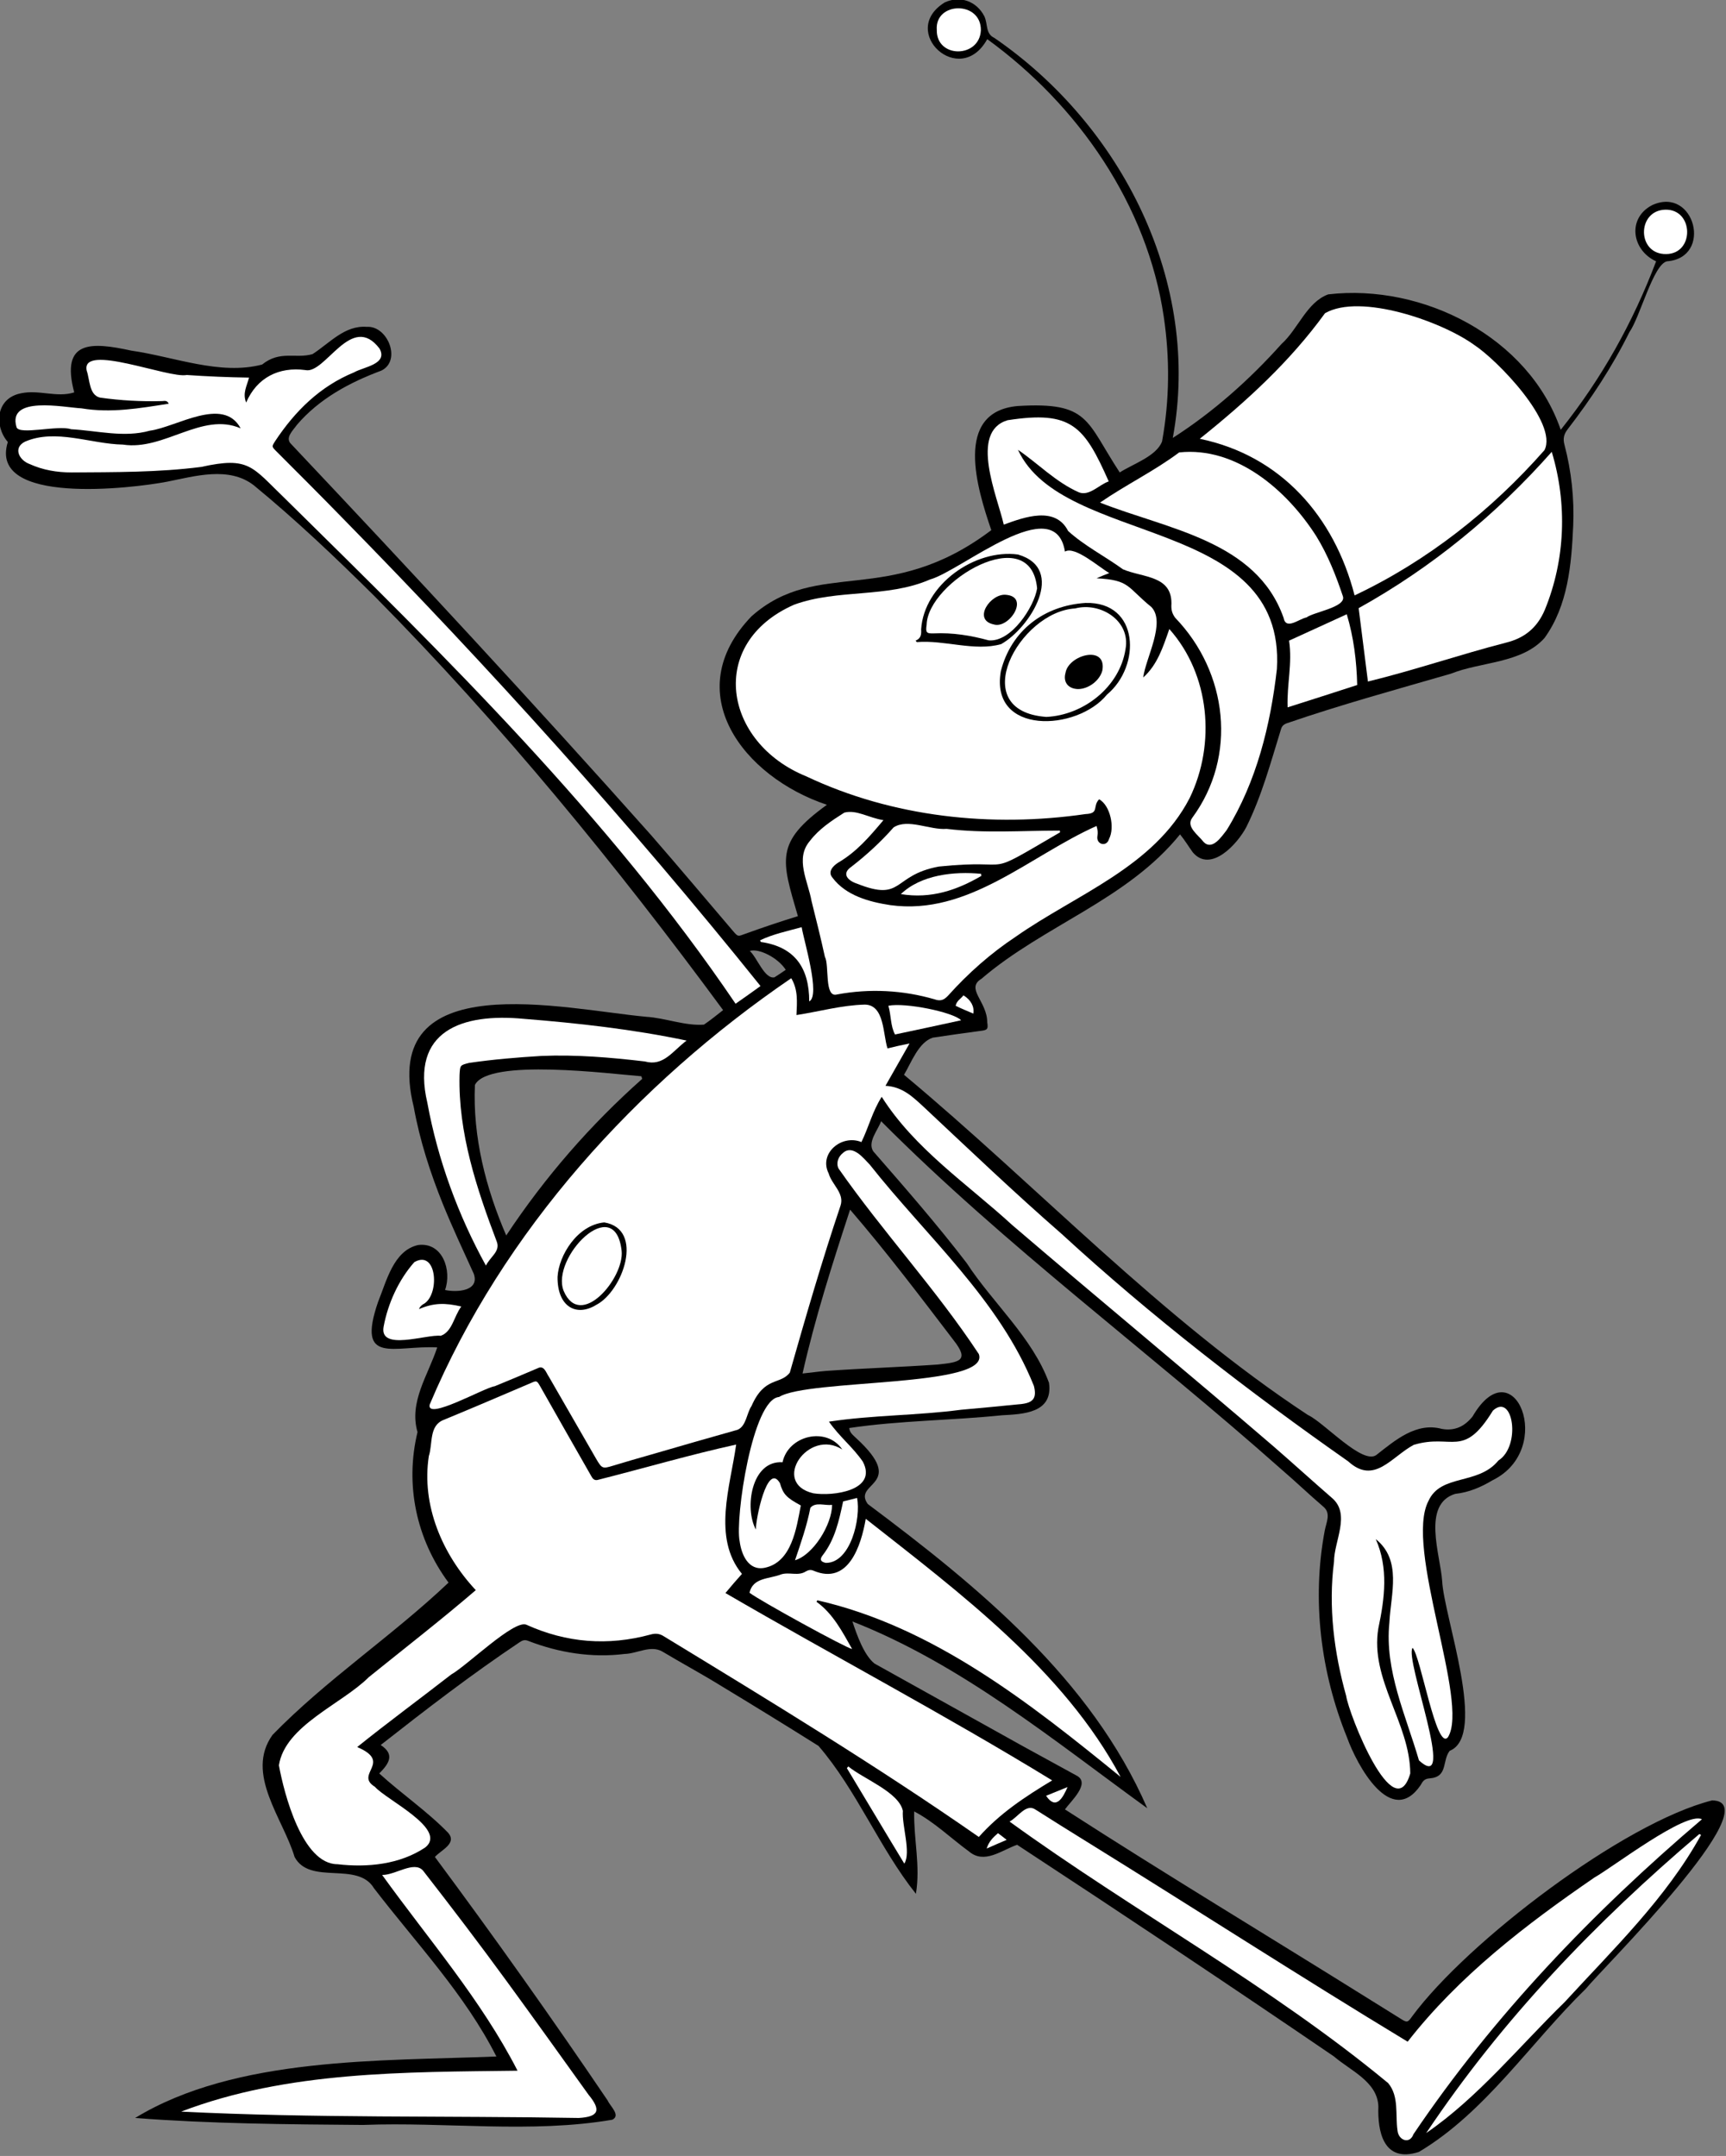 <?xml version="1.0" encoding="utf-8"?>
<!-- Generator: Adobe Illustrator 26.0.0, SVG Export Plug-In . SVG Version: 6.00 Build 0)  -->
<svg version="1.1" id="Capa_1" xmlns="http://www.w3.org/2000/svg" xmlns:xlink="http://www.w3.org/1999/xlink" x="0px" y="0px"
	 viewBox="0 0 595.3 743.4" style="enable-background:new 0 0 595.3 743.4;" xml:space="preserve">
<rect x="0" y="0" width="595.3" height="743.4" fill="#808080" stroke="none"/>
<style type="text/css">
	.st0{fill:#FFFFFF;}
</style>
<g>
	<path d="M590.5,620.8c-30.6,7.7-84.4,48.7-103.4,74.4c-1.6,2.3-1.8,2.3-4.3,0.7c-3.3-2-6.5-4.1-9.8-6.1
		c-35.2-22-70.8-43.4-105.7-65.9c2-2.8,8.7-8.8,4.3-11.5c-6.3-3.4-12.5-6.9-18.8-10.3c-17.1-9.5-34.1-19-51.2-28.5
		c-3.7-3-6.1-10-7.6-14.5c37.5,14.7,69.4,41,101.7,64.4c-19.3-44.5-58.4-76.5-96.4-104.9c-5.5-7.6,14.1-6.2-4.2-22.9
		c-0.9-0.9-2-1.6-2.2-3.3c17.4-2.6,35.2-2.6,52.7-4.4c7.2-0.4,17.7-0.7,16.2-11.2c-5.7-15.6-19.4-27.5-28.4-41.3
		c-10.2-13.3-21.2-25.9-32.2-38.5c-2.1-3.2,1.6-7.3,2.7-10.4c42.8,43,92.5,79.6,138,120c4.9,4.2,9.6,8.7,14.5,12.9
		c2.8,2.3,1,5.5,0.5,8.3c-4.5,23.9-1.4,48.9,7.7,71.3c3.4,9.5,15.2,31.4,25.4,16.4c0.7-1.3,1.3-2.2,3.1-2.3c6.4-0.5,4.2-6,6.9-9.5
		c13.1-5.2-2-46.2-2.6-58.6c-0.6-8.9-7.1-26.4,4.5-30c4.7-0.5,8.9-2.3,12.9-4.7c22-10.8,7.3-46.3-6.9-22c-2.7,3.4-6.1,5.1-10.6,4.3
		c-8.8-2.4-16.1,3.9-22.6,9c-4.8,3.5-18.1-11.3-23.6-13.8c-50.9-33.5-92.8-78.5-139.3-117.3c2.5-4.2,5-11.2,9.9-12.8
		c5.4-0.8,10.8-1.6,16.2-2.3c2.6-0.3,3-0.5,2.6-3c0-7.2-7.6-11.6-2-15c21.6-18.5,50.2-27.2,68.5-49.8c1.7,2.1,2.9,4.1,4.4,6.2
		c6.2,7.3,15.5-3,18.5-8.8c5.3-10.7,8.4-22.3,11.9-33.6c0.3-1.1,0.9-1.7,2-2.1c18.6-6.4,37.6-11.6,56.6-17.1
		c10.5-4.2,24.4-3.5,32.3-12.3c8.1-11.2,9.3-25.3,9.9-38.7c0.4-9.4-0.6-18.8-3-27.9c-0.6-2.2-0.2-3.7,1.1-5.4
		c8.1-10.5,15.4-21.6,21.3-33.5c3.6-5,8.3-23.6,13-24.4c15.9-1.3,9.5-26-5.1-19.4c-8.8,4.5-7.1,15.6,1.3,19.4
		c-8,21.1-18.7,40.3-32.9,58.1c-11-32-47.6-50.5-80.2-46.7c-7.4,2.7-10.4,12-16.1,17.1c-11,12.3-23.6,23.5-37.5,32.4
		c9.9-53.5-17.4-107.6-61.5-137.9c-3.2-1.5-2.2-4.7-3.5-7.5c-2.7-5.2-8.3-7.2-13.6-4.8c-16.2,9.9,5.1,29.9,14.6,12.7
		c31.3,22.7,55.2,57.1,60.9,95.8c2.1,14.3,2,28.6-0.6,42.9c-1.9,5.1-10.1,7.8-14.6,10.7c-11.7-17.8-10.4-24.4-35.2-22.9
		c-22.3,2-13.9,28.7-9.1,42.8c-35.5,26.8-59.6,9.3-82.7,29.7c-25.3,26.3-2.8,55.4,26,65c-18,13-15.7,18.9-10,38.4
		c-6.2,1.9-12.1,3.9-18.2,6.1c-2.5,0.9-2.4,1.1-4.2-1c-9.4-11-18.7-22.1-28.2-33c-40.6-45.6-82.2-90.4-124.1-134.8
		c-2.4-2.2,0.6-4.8,1.9-6.7c7.7-9,18.1-14.6,29.1-18.7c7.1-3.4,2.2-15.6-5-15.1c-7.6-0.6-12.8,5.6-18.7,9.4
		c-5.9,1.7-11.2-1.4-17.4,3.6c-14.5,3.8-30.4-2.7-45.1-4.8c-13.8-3-24.5-3.7-19.7,14.4c-6,1.9-12.1-1-18.3,0.3
		c-8.9,1.7-9.3,11.4-4.6,16.8c-6.9,22,42.9,16,54.9,13.7c9.6-1.9,21.3-5.4,29.9,1.2c14.6,12,28.3,25,41.7,38.3
		c43.8,44.3,83.3,92.6,120.2,142.7c-2.3,1.8-4.4,3.5-6.6,5c-6.5,0.5-13.3-2.3-19.9-2.7c-28.3-2.6-92.4-18.1-80.2,31.1
		c2.1,11.6,5.7,22.7,10.1,33.6c3.3,8.1,7,16,10.6,23.9c2.1,6-5.8,6.5-9.9,5.6c2.4-6.7-0.8-16.6-9.3-15.5
		c-8.5,1.9-10.9,12.5-13.8,19.6c-7.6,22.1,5.6,14.9,20.4,15.7c-3.2,9.7-9.8,18.8-6.8,29.2c-4.4,18.2-0.4,36.9,10.7,51.9
		c-19.4,18.4-42.1,33.4-60.7,52.5c-9.6,13.4,3.7,28.9,7.6,42.1c5.3,9.9,21.7,1.3,27.4,10.8c14.5,18.9,31.4,36.6,42.2,58
		c-39.8,1.6-89.8,0-124.6,21.2c26.1,2,52.4,2.2,78.6,2.4c28.5-1.1,58,3,86-1.8c3-1.5-0.8-4.7-1.6-6.6c-19.3-28.5-39.1-56.4-59.6-84
		c2.1-2.4,7.7-4.6,4.6-8.3c-7.3-7.5-16-13.4-23.8-20.5c3.5-3.5,5.4-6.6,0.5-9.8c15.8-12.4,31.4-24.4,48-35.5
		c0.9-0.6,1.7-0.9,2.9-0.4c10.6,4.1,21.9,5.9,33.2,4.5c4.4-0.1,9-3.2,13.1-0.8c6.5,3.9,13.2,7.5,19.7,11.5
		c11.4,6.9,22.8,13.9,34.1,21c13.2,15.3,21,35.2,33.6,51c1.6-9.7-0.8-18.8-0.6-28.4c6.9,3.6,12.6,9.2,18.9,13.8
		c5.3,4.5,11.2-0.4,16.6-2.3c36.6,24,73.1,48.3,109.3,73c5.7,4.9,15,8.7,15.3,17.2c-0.3,8.4,1.6,19.7,14,15.7
		c23-13.7,38.5-37.7,57.6-56.3C552.1,679.3,611.1,621,590.5,620.8z M174.6,426c-7-16.2-11.6-34-10.8-51.9c4.6-9.3,46.9-3.8,57.4-3
		c0.1,0.3,0.2,0.6,0.3,0.9C203.6,387.9,188,405.8,174.6,426z M267.1,337c-3.4,0.7-6-6.9-8.5-9.1c3.2-1,9.8,2.4,12.4,6.5
		C269.7,335.3,268.4,336.2,267.1,337z M285,472.7c-2.6,0.2-5.2,0.6-8.2,0.9c4.3-19.1,10.3-37.9,16.4-56.5
		c12.5,14.5,24,29.7,35.6,44.9c5.8,7.3,2,7.7-5.3,8.5C310.7,471.4,297.8,471.8,285,472.7z"/>
	<path class="st0" d="M272.9,337.3c2.4,4,2,8.2,1.8,12.7c7.9-1.2,15.5-3.4,23.6-3.6c6.8,0.1,6.2,10.2,7.8,15.1
		c2.4-0.6,4.7-1.1,7.6-1.7c-2.9,5.1-5.5,9.7-8.3,14.6c5.9,0.3,9.5,3.9,13.1,7.2c15.8,14.8,31.4,29.7,47.7,43.9
		c31,28.5,64.3,54.2,98.8,78.4c9,8.2,14.9-1.6,22.6-5.7c13.3-4,17,5,27.3-11.8c7-6.4,9.8,12.2,1.9,17.2c-7,8.6-19.8,4.5-24.1,13.9
		c-8.5,16,14.2,69.5,6.7,81.5c-4,5-9.4-28-12.2-30.8c-2.9,3.7,15.6,51,2.2,38.8c-4.5-15.5-11.9-31-10.2-47.5
		c0.5-10,4.4-21.5-4.7-28.8c4.4,9.9,3.1,20.4,0.9,30.7c-3,17.7,10.9,32.7,11,50.1c-5.6,19.2-21.2-20.5-22.1-26.7
		c-4.2-15-6.2-30.8-4.2-46.3c0-7.1,5.8-16.3-0.6-21.9c-6.8-5.9-13.5-12-20.3-17.9c-29.9-25.7-60.2-50.7-90.1-76.3
		c-15.5-14.2-33.6-26.2-45-44.2c-3.2,5-4.5,10.5-7,15.6c-6.8-2.8-14.8,3.9-11.3,10.8c1.1,3.9,5.5,6.8,4.1,11.1
		c-6.4,19-12,38.3-17.5,57.6c-3.3,4.3-8.7,1.2-13.2,11.5c-1.7,2.5-1.8,6.9-4.8,8.2c-10,2.8-20,5.7-30,8.6c-4.3,1.2-8.7,2.5-13,3.8
		c-3.6,1.1-3.8,1-5.8-2.4c-5.4-9.4-10.9-18.9-16.3-28.3c-1-1.4-1.6-4.1-3.9-2.9c-4.9,2.1-9.9,4.2-14.8,6.2
		c-3.4,0.4-23.7,12-22.4,6.3C173.4,424.5,219.7,373.6,272.9,337.3z M192.3,440.3c-0.1,10.3,6.5,13.9,13.4,9.6
		c9.1-4.7,16.7-26.1,2.7-28.4C199.1,422.4,192.7,432.9,192.3,440.3z"/>
	<path class="st0" d="M304.7,282.8c-4.9,5.8-9.2,10.9-15.7,14.7c-1.7,1.1-3.6,3.1-1.9,5.1c4.6,6.2,12.7,8.4,20,9.5
		c26.9,3.7,48-17,71.1-27.3c0.4,1.4,0.5,2.2,0.3,3.5c-0.5,2.9,3.2,3.9,4,1c2.1-4,0.4-11.6-3.4-13.7c-2.4,2.4,0.2,4.9-4.7,5.1
		c-32.4,4.7-66.5,1.1-96.3-13c-28.6-11.6-34.4-45.9-4.2-59.2c15.1-5.5,32-2.2,46.9-8.7c10.8-3,43.1-30.8,46.5-9.6
		c3.4-2.1,11.9,5.5,15.3,7.4c-1.6,0.6-2.8,1.1-4.4,1.8c11.6,0.6,10.4,3,18.9,9.9c5.1,5.3-2,17.7-2.8,24.3c4.9-4.4,6.8-10.4,9-16.7
		c14,15.7,16.1,39.6,7,58.3c-12.3,23.8-39.2,33.2-60,47.8c-8.6,5.7-16.4,12.6-23.3,20.3c-1.4,1.5-2.6,2-4.6,1.3
		c-10.9-3.2-22.5-3.8-33.7-1.7c-4.5,1.3-2.6-10.1-4.2-13c-1.4-6.4-3-12.8-4.6-19.2c-1.2-6.8-5.8-14.6-0.6-20.7
		c3.2-4.2,7.5-7,11.9-9.8C295.4,279.1,299.6,282,304.7,282.8z M315.8,220.9c0.1,0.2,0.3,0.3,0.4,0.5c9.6-0.8,19.9,3.3,29.1,0.7
		c10.1-5.7,22.6-26,5.8-30.9c-14.9-2-32.4,10.4-33.4,25.8C317.8,218.7,317.7,220.1,315.8,220.9z M374.4,207.9
		c-14.2,0.9-25.6,9.4-29.2,23.5c-3.9,22.2,26.3,20.8,36.6,8.1C393.6,229.7,393.1,207.4,374.4,207.9z"/>
	<path class="st0" d="M164.1,548.3c-11.5-12.3-18.8-29.2-16.2-46.2c1.4-4.3,0-10.5,5.1-12.5c10.2-4.2,20.2-8.5,30.3-12.8
		c1.8-0.8,1.9-0.7,3,1.2c5.9,10.4,11.8,20.8,17.7,31.1c0.6,1.1,1.3,1.5,2.5,1.1c15.8-4,31.5-8.6,47.4-12.1c-2,14.4-8.3,32.1,2,44.6
		c-1.9,2.1-3.7,4.2-5.7,6.6c37.5,21.8,75.6,41.9,112.7,64.6c-9.3,5.6-18,11.3-25.3,19.5c-35.2-24.5-71.9-46.8-108.5-69.1
		c-1.5-1-2.9-1.2-4.7-0.7c-14.7,4-29,2.9-42.9-3.4c-4.3-1.7-20.5,14.2-25.9,17.2c-10.8,8.4-21.7,16.4-32.4,25
		c12.4,5.3-1.1,9.3,6.1,13.7c3.9,4.5,25.2,14.6,17.4,20.9c-8.8,5.9-20,7-30.3,5.8c-12.1,0-18.4-24.2-20.2-34.1
		c2.1-13.7,21.7-21.1,31-30.4C139.6,568.3,152.1,558.6,164.1,548.3z"/>
	<path class="st0" d="M467.2,205.3c-7-27.2-25.4-48.2-53.4-54c16-12.8,31.1-26.6,43.2-43.3c12.2-7,40.2,2.8,51.4,10.9
		c8,5.2,29,26.9,24.3,36.3C514.4,176,492.2,193.5,467.2,205.3z"/>
	<path class="st0" d="M262.3,340c-2.9,2.1-5.6,4-8.6,6.1c-43.8-64.6-100-119.6-155.4-174.2C86.9,161,86.1,157.3,69.4,161
		c-14.8,1.9-29.8,1.8-44.7,1.9c-5,0-9.9-0.8-14.5-2.9c-3.6-1.3-5.8-5.6-1.6-7.7c10.6-4.6,22.7,0.8,33.8,1
		c14.2,2.2,27.3-11.4,40.6-5.6c-6-11.2-22.2-0.4-31.3,0.8c-8.9,2.5-18.1,0-27.2-0.5c-4.5-1.5-17.9,2.1-18.8-0.7
		c-3.3-11,16.4-6.8,22.4-6.5c10.2,1.7,19.9,0,30.1-1.6c-0.6-1.3-1.6-0.9-2.3-0.9c-7.2,0.2-14.3-0.2-21.4-1.2
		c-3.8-0.9-3.5-6.2-4.6-9.3c-2.1-9.7,28.4,2.8,34.5,1.5c7.2,0.5,14.3,0.8,21.5,0.9c-0.8,3-2.3,5.4-1,8.6
		c3.7-8.6,11.3-12.4,20.4-11.2c6.9,1.6,15.9-20.2,25.6-7.4c3,5.4-5.5,6.3-8.8,8.2c-11.7,4.8-20.3,13.3-27.2,23.7
		c-1.2,1.9-1.2,1.9,0.4,3.5c7.7,7.7,15.4,15.4,23,23.2C168.8,230.3,217.2,283.8,262.3,340z"/>
	<path class="st0" d="M587,627.3c-37.6,32-71.8,67.6-99.5,108.6c-1.3,3.6-5.2,2.1-5.5-1.3c-0.8-5.5,0.6-11.7-3.2-16.3
		c-40.7-33.7-87.8-59.2-130.6-90.2c3-1.6,5.7-6.4,9-4.1c5.8,3.7,11.6,7.3,17.4,10.9c37,22.9,73.7,46.6,110.9,69.1
		c17.7-22.7,40.8-40.4,64.4-56.6C556.3,643.8,581.4,624.5,587,627.3z"/>
	<path class="st0" d="M346.2,180.9c-2.2-9.7-12-32,1.3-36c22-3.4,26.4,1.9,34.9,21.1c-3.3,1.1-6.6,5.1-10.2,3.8
		c-8-3.5-14.2-10-21.1-14.7c15.4,33.5,92.5,22.6,89.3,75.6c-2.2,19.3-7,38.8-17.3,55.5c-1.8,2.3-5,7.2-8,4.1
		c-1.7-2.3-6.2-5.2-3.9-8.3c15.7-21.3,12.2-50.2-5.8-68.9c-1-1.3-1.4-2.5-1.4-4.1c0.7-10.7-9.7-9.7-16.7-12.7
		c-6.2-4.5-13.3-8.1-18.9-13.2C364,174.4,353.3,178.3,346.2,180.9z"/>
	<path class="st0" d="M285.9,490.2c3.8,5.4,8.1,8.6,11.7,13.8c5.2,10-10.4,12-17.1,10.9c-14.8-3.5-1.7-22.6,10-15.1
		c-5.4-8-18.6-4.9-20.6,4.4c-10.8-0.7-13.2,15.9-9.2,23.2c-0.1-3.3,3.9-23.5,8.3-16c1.1,3.8,2.2,5,7.2,7.7
		c-1.5,7.8-3.1,19.6-12.5,21.5c-5.6,1.1-8-4.6-8.6-9.2c-1.6-7.8,4.4-49,13.6-49.7c9.9-6.3,73.1-3.2,68.9-14.8
		c-14.7-22.3-33.1-42.1-48.4-64c-0.9-1.9-0.1-4.1,1.6-5.4c3.3-2.9,7,1.8,9.2,4.1c19.5,24.7,44.7,46.6,56.6,76.3c1,4-0.1,5.7-4.1,6.2
		c-7,0.7-14,1.4-21,2C316.3,488.1,301.1,487.9,285.9,490.2z"/>
	<path class="st0" d="M62.5,728.1c36.6-14,77.3-13.6,116-14.1c-12.5-24.4-30.7-45.3-46.7-67.5c4.5,0.1,11-5,14.1-1.5
		c9.8,12.6,19.5,25.3,28.9,38.2c9.5,13,18.8,26,28.2,39.1c4.3,5.2,3.7,7.6-3.4,8C154,729.5,108.1,730.4,62.5,728.1z"/>
	<path class="st0" d="M471.8,235c-1.1-8.6-2.1-16.7-3.2-25.3c25.2-14,47.5-32.3,66.6-53.9c5.4,17.9,4.7,37.2-2.4,54.5
		c-2.6,6.1-6.9,9.7-13.4,11.3C503.5,225.7,487.8,231.1,471.8,235z"/>
	<path class="st0" d="M386.5,612.7c-31.2-25.4-64.6-51.8-104.6-60.9c-0.1,0.2-0.2,0.4-0.3,0.5c5.7,4.1,8.9,10.3,12.3,16.3
		c-2.2-0.4-31.7-16.6-35.4-19.4c1.2-5.3,6.7-4.7,10.8-6.3c2.9-1,6,0.7,8.7-1.1c0.9-0.5,1.7-0.6,2.6-0.2c12,5.1,16.4-8.6,18-17.9
		C331,549.2,366.9,575.9,386.5,612.7z"/>
	<path class="st0" d="M379.4,173.3c9-6.2,18.6-10.8,27.3-17.3c19.6-2.1,37.1,12.9,47.3,28.9c4,6.5,6.8,13.6,9.2,20.8
		c1,3.7-10,5.3-12.6,7.2c-2.6,0.5-7.1,4.5-7.9,0.1C433.3,186.4,402.6,182.5,379.4,173.3z"/>
	<path class="st0" d="M236.8,358.8c-4.9,3.7-8,9-14.4,7.2c-11.9-1.4-23.8-2.4-35.7-1.9c-8.3,0.5-16.7,1.2-24.9,2.4
		c-3.2,0.8-3.1,0.8-3.3,4.2c-0.5,19.9,5.9,39.2,12.9,57.6c1.1,3.3-2.3,5-3.8,8.1c-9.6-17.4-16.6-36.5-20.2-56.1
		c-5.9-25,12.1-31,33.2-29C199.4,352.8,218.3,354.9,236.8,358.8z"/>
	<path class="st0" d="M586.7,632.7c-12,21.8-30.4,39.5-47.1,57.7c-15.6,15.2-29.8,32.8-47.7,45.1c26.2-39.2,58.5-72.8,94.2-103.1
		C586.3,632.5,586.5,632.6,586.7,632.7z"/>
	<path class="st0" d="M365.6,287c-28.1,16.4-13.9,8.9-41.8,11.8c-16.2,3-12.1,12.3-28.2,5.9c-3.1-1-5.5-3.4-2-5.8
		c5.3-4.1,10.2-8.6,14.6-13.6c4.9-3.2,12.6,1,18.3,0.5c13,1.6,26,0.6,39,0.6C365.6,286.5,365.6,286.8,365.6,287z"/>
	<path class="st0" d="M468.1,236.2c-8,2.6-15.8,5.1-24,7.7c-0.3-7.9,1.7-15.1,0.5-23c6.5-3,13-5.9,19.9-9.1
		C466.9,219.8,467.9,227.9,468.1,236.2z"/>
	<path class="st0" d="M159.1,450.5c-2.6,3.5-3.1,8.7-7.1,10.1c-4.9-0.6-21.2,5.4-19.7-3.1c1.5-8.1,5.2-16.2,10.6-22.3
		c8-4.6,8.9,11.8,2.9,14.6c-0.5,0.4-1,0.8-1.3,1.6C149.6,449.2,153.5,449.2,159.1,450.5z"/>
	<path class="st0" d="M292.6,609.1c5.2,4.3,17.4,8.8,18.8,15.3c-0.4,5,2.9,14.4,0.5,18.2c-6.7-11-13.2-22-19.8-32.9
		C292.2,609.5,292.4,609.3,292.6,609.1z"/>
	<path class="st0" d="M323.1,10.3c-0.7-9.8,15.4-10.1,15.2,0.2C337.8,20.1,322.9,20.2,323.1,10.3z"/>
	<path class="st0" d="M574.7,87.6c-10.2,0.2-10.2-15.1-0.3-15.3C584.2,72.1,584.5,87.5,574.7,87.6z"/>
	<path class="st0" d="M306.4,346.8c5.8-1.2,22.4,2.2,25.1,5c-7.7,1.7-15.3,3.3-22.8,4.9C307.1,353.8,307.4,350.2,306.4,346.8z"/>
	<path class="st0" d="M290.8,517.7c1.8-0.4,3.2-0.8,4.8-1.2c1.4,6.9-2.2,22.5-10.8,22.4c-1.8-0.4-2.2-1.2-1-2.7
		C288,530.8,289.4,524.2,290.8,517.7z"/>
	<path class="st0" d="M262.2,324.2c4.4-2.1,9.2-3.1,14.3-4.5c0.7,4.5,6.6,23.6,2.6,25.6c0-11.5-4.9-18.8-16.7-20.5
		C262.3,324.6,262.2,324.4,262.2,324.2z"/>
	<path class="st0" d="M338.5,302c-8.4,4.9-17.3,8-27.8,6.3c7-6.7,18.4-7.9,27.7-7C338.4,301.6,338.4,301.8,338.5,302z"/>
	<path class="st0" d="M287,518.9c-0.1,6.9-6.5,17.2-12.8,19.1c2-5.9,4.1-11.9,5.3-18.1C281.3,517.8,284.4,519.2,287,518.9z"/>
	<path class="st0" d="M329.6,346.8c0.4-1.8,1.7-2.3,2.7-3.6c2.6,1.6,3.8,3.9,3.4,6.3C333.6,348.6,331.6,347.8,329.6,346.8z"/>
	<path class="st0" d="M360.8,619.2c2.5-1,4.7-1.9,7.4-3C366.6,619.9,364.2,624.3,360.8,619.2z"/>
	<path class="st0" d="M344.2,632.1c1,0.7,1.7,1.3,3,2.3c-2.5,1.1-4.5,1.9-6.9,3C341.1,634.9,342.5,633.6,344.2,632.1z"/>
	<path class="st0" d="M214.4,431.3c1,9.3-14.2,27.5-20,13.8C189.9,433.7,212.1,410.9,214.4,431.3z"/>
	<path class="st0" d="M357.7,202.9c-1,6.3-8.9,18.6-16.7,17.9c-6.2-1.7-12.5-2.7-18.9-2.4c-2.6,0.1-2.9-0.3-2.5-3
		C320,200.5,355.6,179.4,357.7,202.9z M347,205.1c-5.3-0.6-11.7,8.6-4.3,10.2C348,217,355.3,205.8,347,205.1z"/>
	<path class="st0" d="M360.9,247.2c-28.1-2-9.3-36.3,9.9-37.4c8.7-2.3,19.2,4.2,17.4,14C386.2,236.9,373.7,246.6,360.9,247.2z
		 M371.8,237.6c3.6,0,7.5-2.9,8.4-6.4c1.6-9-11.7-5.4-12.7,0.8C366.6,235.2,368.4,237.5,371.8,237.6z"/>
</g>
</svg>
